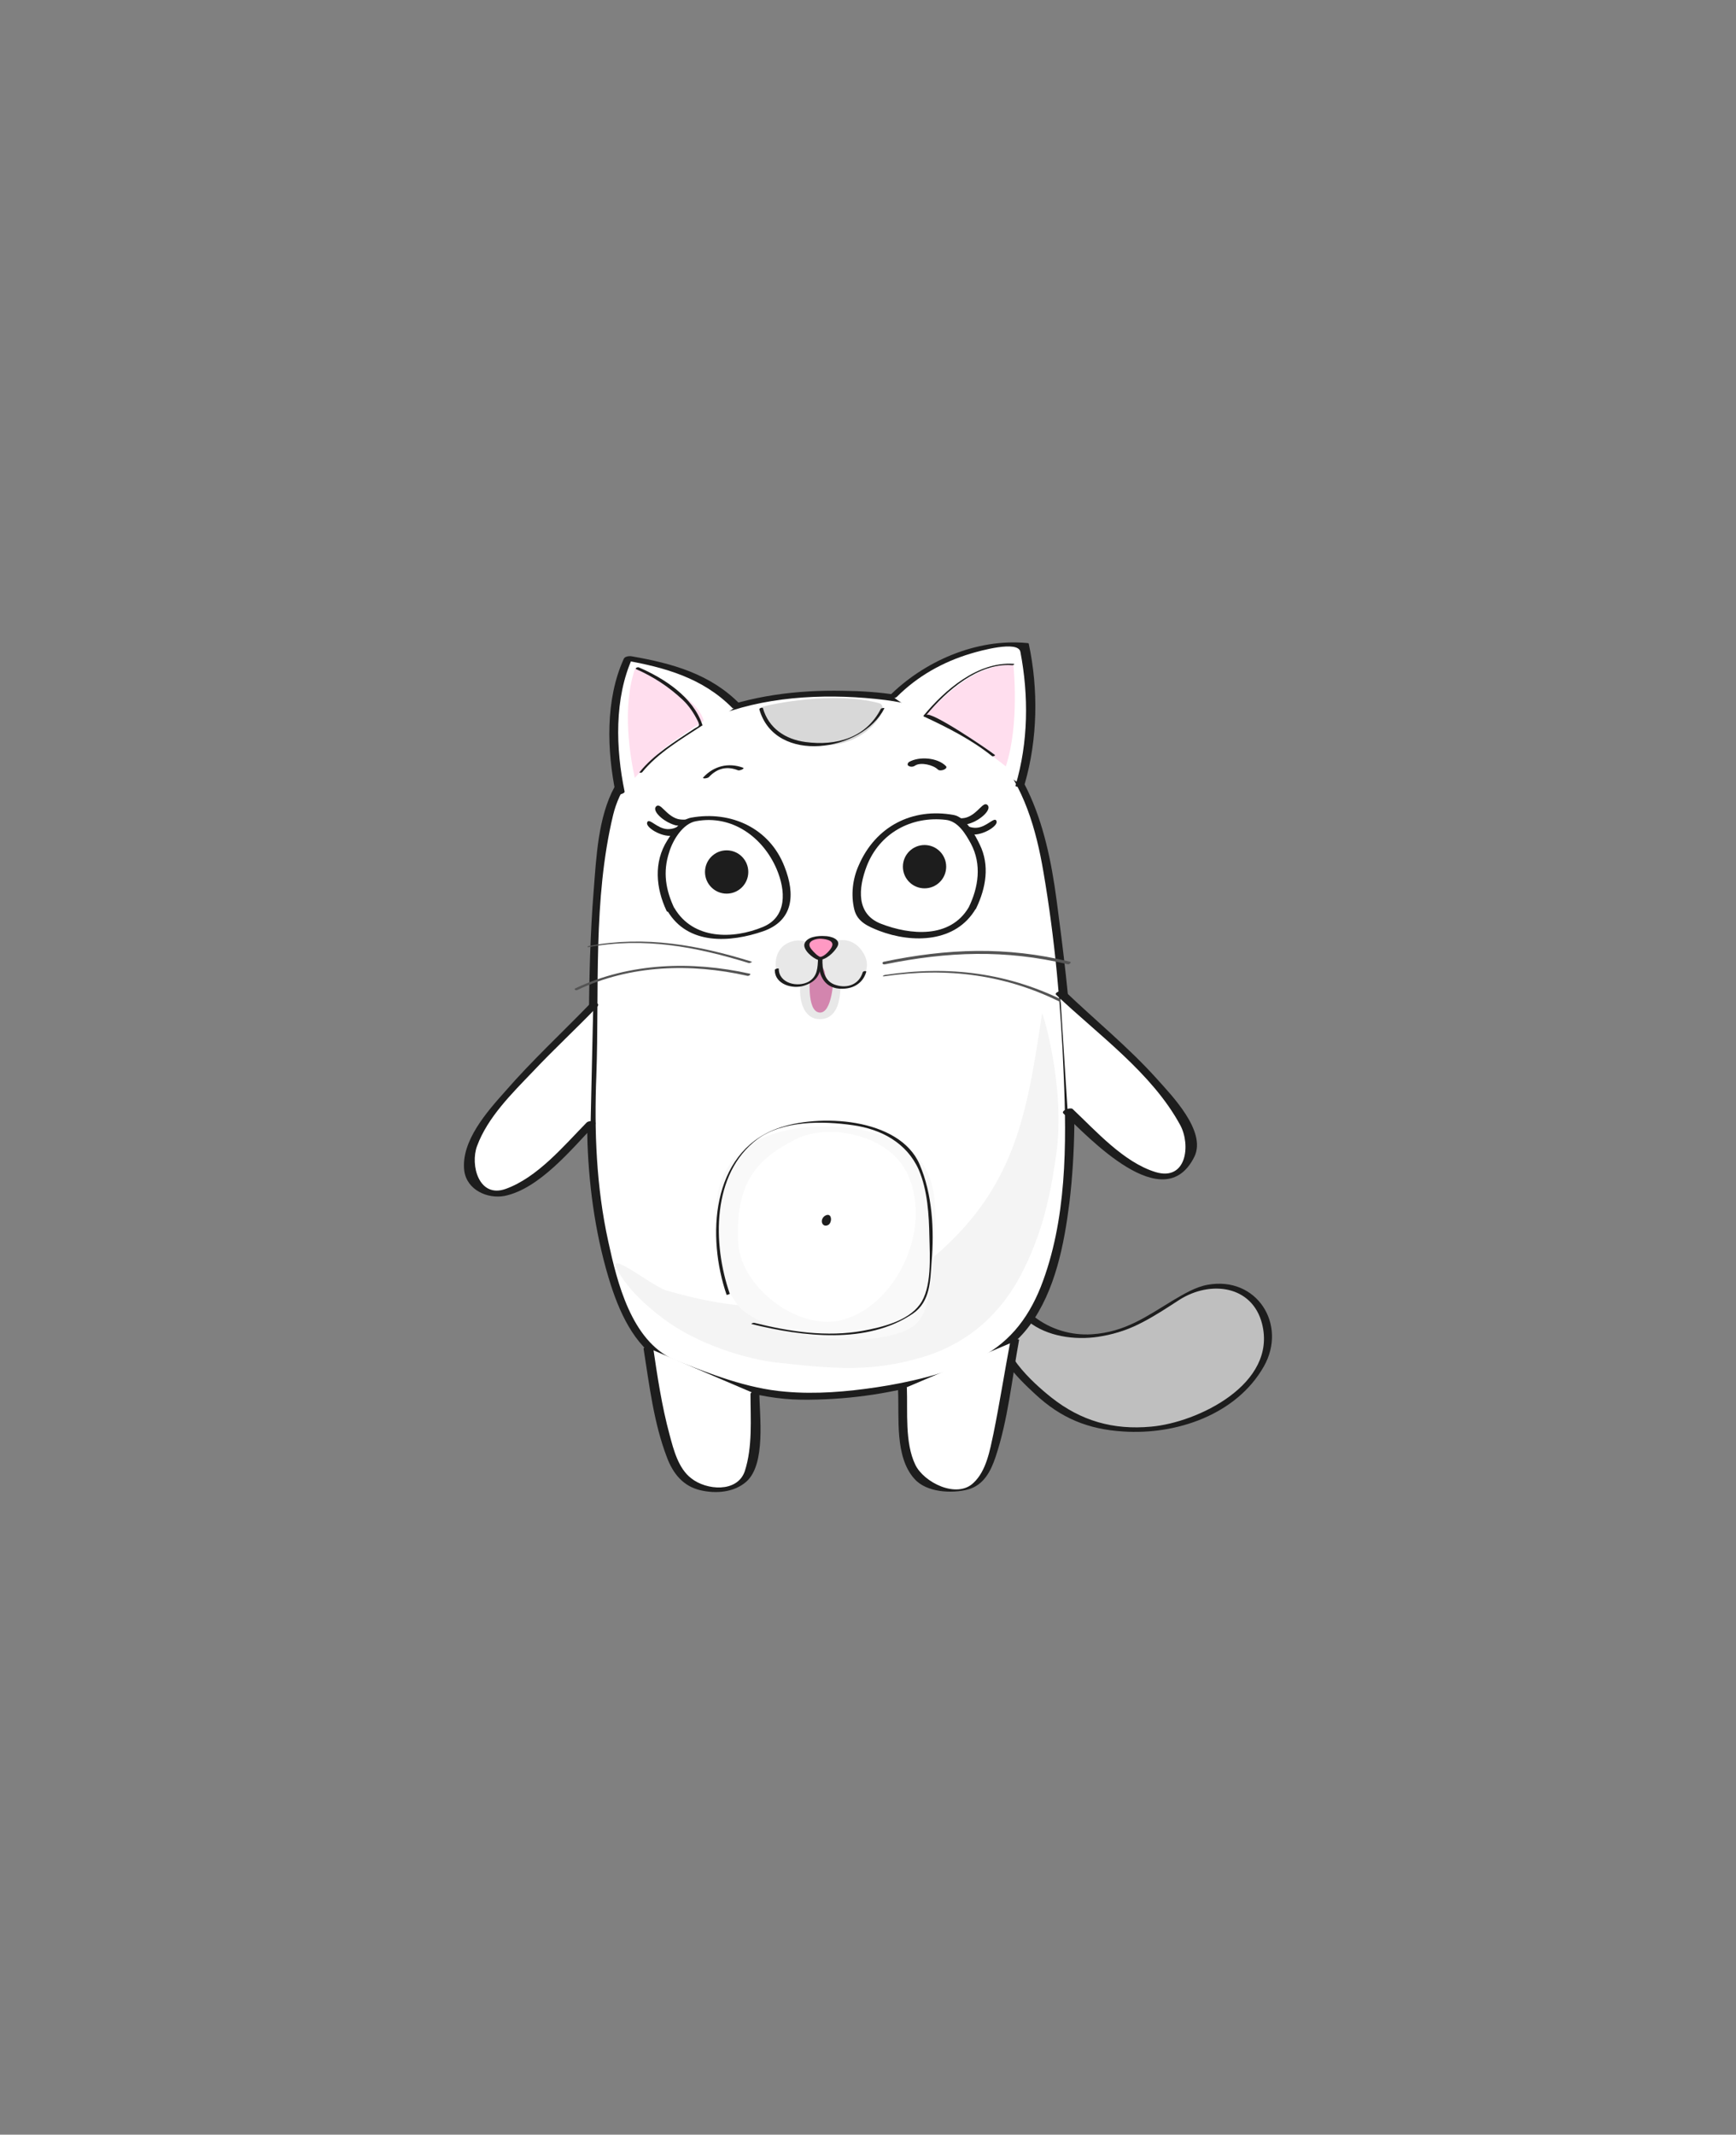 <?xml version="1.0" encoding="utf-8"?>
<!-- Generator: Adobe Illustrator 18.1.1, SVG Export Plug-In . SVG Version: 6.00 Build 0)  -->
<!DOCTYPE svg PUBLIC "-//W3C//DTD SVG 1.1//EN" "http://www.w3.org/Graphics/SVG/1.1/DTD/svg11.dtd">
<svg version="1.1" xmlns="http://www.w3.org/2000/svg" xmlns:xlink="http://www.w3.org/1999/xlink" x="0px" y="0px"
	 viewBox="0 0 393 483" enable-background="new 0 0 393 483" xml:space="preserve">
<rect x="0" y="0" width="393" height="483" fill="#808080" stroke="none"/>
<g id="ziutek_x5F_01">
</g>
<g id="ziutek_x5F_02">
</g>
<g id="ziutek_x5F_03">
</g>
<g id="ziutek_x5F_04">
</g>
<g id="ziutek_x5F_05">
</g>
<g id="ziutek_x5F_06">
</g>
<g id="ziutek_x5F_07">
</g>
<g id="ziutek_x5F_08">
</g>
<g id="ziutek_x5F_09">
</g>
<g id="ziutek_x5F_10">
</g>
<g id="lady_x5F_01">
</g>
<g id="Layer_13">
</g>
<g id="Layer_12">
</g>
<g id="Layer_14">
</g>
<g id="Layer_15">
</g>
<g id="Layer_16">
</g>
<g id="Layer_17">
</g>
<g id="Layer_18">
</g>
<g id="Layer_19">
</g>
<g id="Layer_20">
</g>
<g id="Layer_21">
</g>
<g id="Layer_22">
</g>
<g id="Layer_23">
</g>
<g id="Layer_24">
</g>
<g id="Layer_25">
</g>
<g id="Layer_26">
</g>
<g id="Layer_27">
</g>
<g id="Layer_28">
</g>
<g id="Layer_29">
</g>
<g id="Layer_30">
</g>
<g id="Layer_31">
</g>
<g id="Layer_32">
	<g>
		<g>
			<path fill="#BFBFBF" d="M279.2,291.4c-9.1-3.3-16.4,7.6-26,10c-17.2,4.3-24.5-6.7-23.5-9.1l-3.4,7.2
				c-2.1,6.5,12.7,21.3,21.4,23.1C281.9,329.4,298,298.3,279.2,291.4z"/>
			<g>
				<path fill="#1D1D1D" d="M225.3,299.7c-1.3,5.9,5.1,12.1,9,15.7c5.9,5.5,12,8,20,8.5c12,0.8,25.6-3.8,31.8-14.7
					c5.4-9.5-1.6-20.5-12.7-18.5c-2.8,0.5-5.4,2.1-7.8,3.5c-6.1,3.7-10.9,7.2-18.4,7.7c-4.7,0.3-9.4-1.1-13.1-4
					c-1.5-1.1-4-3.7-3.5-5.9c0.1-0.5-1.8-0.2-2,0.3c-0.7,2.9,3,5.9,5,7.3c4.5,3.1,10.8,3.7,16,2.7c6.8-1.2,11.7-4.5,17.4-8.2
					c7.1-4.5,16.5-3.2,18.7,5.4c3.5,13.7-14.7,22.4-25.1,23.3c-8.6,0.8-15.9-1.3-22.6-6.6c-4.4-3.5-12.3-10.7-10.8-17.1
					C227.4,298.8,225.5,299.1,225.3,299.7L225.3,299.7z"/>
			</g>
		</g>
		<g>
			<path fill="#FFFFFF" d="M152,308.3c-13.8-5.6-19.1-38.2-18.1-63.1c0.7-16.8-0.6-59.6,7.5-69c11.1-13,24.8-17.8,40.9-18.8
				c34.5-2.2,50.8,9.9,55.4,42.4c3.3,23.2,8.7,69.6-1.4,92.7c-5.2,11.8-11,15.2-22.5,18.6c-7.4,2.2-10.9,3.4-22.2,4.5
				C179.7,316.5,172.4,316.6,152,308.3z"/>
			<g>
				<path fill="#1D1D1D" d="M152.5,307.6c-9.6-4.3-12.8-17.5-14.8-26.7c-2.7-12.3-3.2-24.9-2.7-37.5c0.7-19.5-0.8-39.8,3.8-59
					c2.8-11.5,14.2-19,24.7-22.9c11.5-4.2,25-4.6,37-3.1c9.4,1.2,18.3,4.9,24.7,12.1c6.6,7.3,9.4,17.3,11,26.7
					c2.6,15.1,4,30.6,4.6,45.9c0.7,15.8,0.7,33.1-5.2,48.1c-3,7.5-7.6,13.2-15,16.6c-6.8,3.1-14.8,5-22.2,6.1
					c-6.7,1-13.7,1.6-20.5,1C169.1,314.2,160.6,310.8,152.5,307.6c-0.9-0.3-2.3,0.9-1.1,1.4c9.6,3.8,19.6,7.6,30,7.7
					c9.7,0.1,19.5-1.2,28.8-3.9c8.8-2.6,17.2-5.2,22.9-12.9c5.8-7.9,7.8-18.3,9-27.8c2.7-22.6,0.1-45.9-2.9-68.4
					c-2.3-17.3-7.2-34.8-24.2-42.9c-7.5-3.5-16-4.4-24.2-4.5c-10.4-0.2-20.9,1.1-30.6,5c-7.8,3.1-17,9.2-21.1,16.8
					c-3.7,6.8-4.1,15.8-4.7,23.4c-0.8,9.8-1,19.7-1.1,29.6c-0.1,9.2-0.6,18.4-0.3,27.6c0.4,10.8,2,21.8,5.3,32.1
					c2.3,7.1,6,14.9,13.1,18.1C152.2,309.3,153.7,308.1,152.5,307.6z"/>
			</g>
		</g>
		<path fill="#F4F4F4" d="M235.9,229.3c-3.5,23.3-6.1,40.5-26.6,56.8c-10.4,8.2-27.5,10.7-40.5,9.4c-6.5-0.6-11.6-1.7-17.9-3.5
			c-3.7-1.1-15.8-11.3-10-2.8c2,3,5.3,6.2,9.3,9.2c7.7,5.8,19,9.2,25.7,9.9c13.4,1.5,21.4,2.1,32.5-1.1
			c11.2-3.2,18.4-10.5,22.7-18.7c4.7-9,6.6-17.3,8-27.2C241.3,246.1,236,228.8,235.9,229.3z"/>
		<g>
			<g>
				<path fill="#FFFFFF" d="M231.8,146c-8.2-1-21.7,3.1-29.8,11.6l28.9,19.8C235.6,162.8,231.8,146,231.8,146z"/>
				<g>
					<path fill="#1D1D1D" d="M232,177.3c2.9-10.1,3.1-21.3,0.9-31.6c0-0.2-0.3-0.2-0.4-0.2c-11.4-1.1-23.4,4.1-31.4,12.2
						c-0.6,0.6,1.5,0.4,1.9,0c4.7-4.7,10.4-7.9,16.7-9.8c2-0.6,10.8-3.1,11.3-0.4c1.9,9.9,1.8,20.5-1.1,30.2
						C229.7,178.3,231.8,178,232,177.3L232,177.3z"/>
				</g>
			</g>
			<path fill="#FFDEEE" d="M227.7,173.4c3.2-9.7,1.7-23.1,1.7-23.1c-8.9,0.2-14.4,6.2-20.1,11.5c0,0,7.4,3.9,9.7,5.2
				C221.3,168.4,227.7,173.4,227.7,173.4z"/>
			<g>
				<path fill="#1D1D1D" d="M229.4,150.2c-8.1-0.5-15.5,5.9-20.3,11.7c-0.1,0.1,0,0.1,0,0.2c5.4,2.5,10.9,5.3,15.5,9
					c0.2,0.1,0.8-0.1,0.6-0.3c-1.5-1.2-14.6-10.1-15.5-9c4.6-5.6,11.8-11.8,19.3-11.3C229.4,150.6,229.9,150.2,229.4,150.2
					L229.4,150.2z"/>
			</g>
		</g>
		<g>
			<path fill="#FFFFFF" d="M146.7,305c4.1,26.1,6.1,31.6,15.1,32.2c9.1,0.5,9-6.7,9-21.9L146.7,305z"/>
			<g>
				<path fill="#1D1D1D" d="M145.7,305.2c1.3,8.2,2.3,16.8,5.3,24.6c1.4,3.7,3.7,6.5,7.6,7.4c3.5,0.8,7.5,0.5,10.3-1.9
					c4.6-4,3-15.2,3-20.4c0-0.4-2-0.1-2,0.5c0,5.7,0.5,12-1.3,17.5c-1.7,4.9-8.7,4.3-12.1,1.6c-2.9-2.2-4-6.4-4.9-9.8
					c-1.8-6.6-2.8-13.4-3.8-20.2C147.6,304.2,145.6,304.7,145.7,305.2L145.7,305.2z"/>
			</g>
		</g>
		<g>
			<path fill="#FFFFFF" d="M204.3,314.3c0.8,14.8-0.2,22,11.3,22.8c9.3,0.6,9.3-7.6,14.1-33.6L204.3,314.3z"/>
			<g>
				<path fill="#1D1D1D" d="M228.7,303.6c-1.3,6.9-2.4,13.9-3.8,20.8c-0.8,3.7-1.6,8.4-4.5,11.1c-3.8,3.7-11.3-0.1-13.2-4.1
					c-2.4-5-1.7-12-1.9-17.4c0-0.4-2,0-2,0.5c0.3,6.2-0.8,15.1,3.7,20.1c2.7,3.1,8.5,3.4,12.2,2.4c3.5-1,5.1-4.1,6.2-7.4
					c2.8-8.4,3.7-17.7,5.3-26.4C230.8,302.8,228.8,303.1,228.7,303.6L228.7,303.6z"/>
			</g>
		</g>
		<g>
			<g>
				<path fill="#FFFFFF" d="M142.2,148.9c-3,6.2-4.3,19.7-1.8,30.4l26.3-19.5C160.3,152.9,152.4,150.6,142.2,148.9z"/>
				<g>
					<path fill="#1D1D1D" d="M167.6,159.4c-6.7-6.9-15.4-9.3-24.6-10.9c-0.5-0.1-1.6,0-1.8,0.6c-4.2,9.2-3.8,20.8-1.8,30.5
						c0.1,0.5,2.1,0,2-0.5c-2-9.6-2.4-21.1,1.8-30.3c-0.6,0.2-1.2,0.4-1.8,0.6c9.1,1.6,17.7,4,24.4,10.8
						C166.1,160.5,168,159.7,167.6,159.4L167.6,159.4z"/>
				</g>
			</g>
			<path fill="#FFDEEE" d="M159.3,163.1c-1.4-6-15.5-11.9-15.5-11.9c-3.1,8.8-1.1,20.2-0.1,24.8c0,0,4.7-5.1,6.6-6.6
				C152.3,167.7,159.3,163.1,159.3,163.1z"/>
			<g>
				<path fill="#1D1D1D" d="M144,151.4c3.9,1.7,7.4,4,10.5,6.9c1.5,1.4,2.6,3.1,3.5,4.9c0.6,1.3,0,1.1-1,1.8
					c-4.2,2.8-9,5.7-12.2,9.7c-0.2,0.2,0.5,0.2,0.6,0c3.5-4.3,8.9-7.5,13.5-10.5c0.1,0,0.2-0.1,0.1-0.2c-2.1-6.3-8.6-10.5-14.4-13
					C144.3,150.9,143.7,151.2,144,151.4L144,151.4z"/>
			</g>
		</g>
		<g>
			<path fill="#F9F9F9" d="M168.8,297c-6.9-4.7-8.3-24.7-5.1-30.9c5-11.1,20.2-12.3,30.7-10.6c15.4,3,18.5,11,17,25.2
				c-0.4,5.5-0.2,15.6-4.2,19C201.3,304.8,179.5,304.4,168.8,297z"/>
			<path fill="#FFFFFF" d="M205.4,265.5c-0.1-0.2-0.2-0.5-0.4-0.7c-4.4-8.2-17.8-10.8-25.1-6.9c-7.5,3.9-13.5,8.6-12.8,23.1
				c0.5,10.3,13.4,19.9,23,17.8C202.4,296,211.4,278.5,205.4,265.5z"/>
			<g>
				<path fill="#1D1D1D" d="M165.2,292.7c-3.9-11.2-4.1-27.1,6.2-34.9c5.7-4.3,14.9-4.2,21.7-3.2c6.4,0.9,12.2,4,14.9,10.1
					c2,4.7,2.3,10.2,2.4,15.2c0.1,4.3,0.6,11.6-2.2,15.3c-2.7,3.7-8.5,5.1-12.8,5.9c-8.2,1.5-16.7,0.2-24.7-1.8
					c-0.2,0-0.8,0.2-0.5,0.3c11.4,2.8,26.1,4.7,36.5-2.4c3.9-2.7,3.9-7.4,4.2-11.7c0.6-7.2,0.2-15.2-2.7-22
					c-4.6-10.7-23-11.6-32.4-8.1c-14.9,5.6-15.8,24.6-11.3,37.6C164.6,293,165.3,292.8,165.2,292.7L165.2,292.7z"/>
			</g>
			<path fill="#1D1D1D" d="M188.1,275.6c-0.2-1.2-1.5-0.7-1.9,0.1c-0.5,1,0.3,2.1,1.4,1.4C188,276.8,188.2,276.1,188.1,275.6z"/>
		</g>
		<g>
			<g>
				<path fill="#E8E8E8" d="M190.1,219.5c-0.1-1.4-0.8-0.2-2.2-1c0,0,0,0,0,0c-0.1-0.2-0.2-0.3-0.4-0.4c-1.4-0.9-2.7-0.7-3.4,0.4
					c-0.2,0.1-1.7,0.4-1.9,0.7c-1.9,3.5-1.6,11.4,3.4,11.4C191.3,230.6,190.3,221.4,190.1,219.5z"/>
				<path fill="#D385AE" d="M183.4,220.5c0,0-0.9,8.3,2.1,8.6c3,0.3,3.2-8.1,3.2-8.1s-1-0.6-1.7-1.5c-0.6-0.9-0.8-2.3-1.2-3
					c-0.4-0.7-0.6,1.1-1.1,2.1C184.2,219.8,183.4,220.5,183.4,220.5z"/>
				<path fill="#E8E8E8" d="M195.1,215.1c-1.6-2.3-4.2-2.9-6.6-2c-1.2,0.5-3,2.4-2.4,3.9c0,0,0-0.1,0-0.1c-1.3-3.1-4.4-5.2-7.8-3.5
					c-2.2,1.1-3,3.5-2.6,5.9c0.7,4.3,5.9,4.7,8.5,2c0.8-0.8,1.4-2.3,1.6-3.3c0.1,0.1,0.8,1.6,0.9,1.8c0.2,2,1.1,3.8,5.7,3.7
					c1.3-0.1,2.5-1.6,3.2-2.7C196.5,219,196.6,217.2,195.1,215.1z"/>
				<g>
					<path fill="#1D1D1D" d="M175.4,219.5c0,3.2,4,4.4,6.7,3.5c3.3-1.1,3.8-3.1,3.9-6.4c0-0.2-0.8-0.1-0.8,0.2
						c-0.1,2.1-0.1,4.1-2.1,5.3c-2.5,1.4-6.8,0.4-6.8-2.9C176.3,219,175.4,219.2,175.4,219.5L175.4,219.5z"/>
				</g>
				<g>
					<path fill="#1D1D1D" d="M185.3,217c-0.1,3.2,1,6.4,4.7,6.7c2.8,0.2,5.3-1,6.1-3.8c0.1-0.3-0.7-0.2-0.8,0.1
						c-0.8,2.7-3.4,3.7-6,2.9c-2.8-0.8-3.2-3.6-3.1-6C186.1,216.5,185.3,216.7,185.3,217L185.3,217z"/>
				</g>
				<g>
					<path fill="#545454" d="M130.7,224c12-5.7,25.7-6.1,38.5-3.2c0.3,0.1,1-0.4,0.5-0.5c-13.1-2.9-27.1-2.5-39.4,3.3
						C129.8,223.8,130.3,224.2,130.7,224L130.7,224z"/>
				</g>
				<g>
					<path fill="#545454" d="M133.3,214.3c12.5-2.3,24.2-0.1,36.2,3.6c0.2,0.1,0.9-0.3,0.7-0.3c-12.2-3.8-24.1-5.9-36.7-3.6
						C133.1,214,132.7,214.4,133.3,214.3L133.3,214.3z"/>
				</g>
				<g>
					<path fill="#545454" d="M241.6,226.8c-13.2-6.7-26.7-8.4-41.3-6.2c-0.4,0.1-0.7,0.4-0.1,0.3c14.3-2.1,27.7-0.4,40.6,6.2
						C241,227.2,241.7,226.9,241.6,226.8L241.6,226.8z"/>
				</g>
				<g>
					<path fill="#545454" d="M242.2,217.6c-14.4-3.5-27.7-3-42.1,0c-0.5,0.1-0.4,0.7,0.2,0.6c14.2-2.9,27.3-3.4,41.5,0
						C242.1,218.2,242.7,217.7,242.2,217.6L242.2,217.6z"/>
				</g>
				<g>
					<path fill="#FF99C3" d="M185.7,216.9c0.9,0.1,4.3-2.6,3.5-3.7c-1.1-1.5-5.5-1.3-6.2,0C182,214.7,185.3,216.8,185.7,216.9z"/>
					<g>
						<path fill="#1D1D1D" d="M185.4,217.2c1.6,0,3.3-1.6,4.1-2.9c1.1-1.8-1.5-2.5-2.8-2.5c-1.4-0.1-4.1,0.1-4.6,1.8
							c-0.3,1.4,1.9,3.2,3.1,3.6c0.3,0.1,1.4-0.4,0.7-0.6c-0.8-0.2-1.7-1.2-2.2-1.8c-1.3-1.6,0.4-2.3,1.8-2.4c0.9,0,3.3,0.2,2.9,1.6
							c-0.2,0.8-1.8,2.5-2.7,2.5C185.5,216.6,184.6,217.2,185.4,217.2z"/>
					</g>
				</g>
			</g>
			<g>
				<path fill="#1D1D1D" d="M160.5,175.8c1.9-2,4.1-2.5,6.6-1.5c0.4,0.1,1.6-0.4,1.1-0.6c-3.3-1.2-6.6-0.4-9,2.2
					C158.9,176.3,160.3,176.1,160.5,175.8L160.5,175.8z"/>
			</g>
			<g>
				<path fill="#1D1D1D" d="M207.2,173.2c1.3-0.8,4.1-0.1,5.1,0.9c0.6,0.6,2.5-0.2,1.8-0.8c-1.9-1.9-6-2.2-8.3-0.9
					c-0.3,0.2-0.5,0.7-0.1,0.9C206.2,173.6,206.8,173.5,207.2,173.2L207.2,173.2z"/>
			</g>
			<g>
				<g>
					<path fill="#1D1D1B" d="M157.1,185.6c1.5-1.1-1.5,0.3-3.7-0.3c-2.7-0.8-3.9-3.9-4.9-2.8c-0.9,1,1.6,3.4,4.3,4.2
						C154.4,187.2,157.1,185.6,157.1,185.6z"/>
					<path fill="#1D1D1B" d="M154,187.1c0.8-1.4-0.5,0.6-2.9,0.5c-2.4-0.1-4.2-2.7-4.6-1.5c-0.4,1.1,3.2,3.3,5.6,3
						C153.4,188.9,154,187.1,154,187.1z"/>
				</g>
				<g>
					<g>
						<path fill="#FFFFFF" d="M151.9,205.8c5.9,11.1,23.6,4.3,25,2c4.4-7.1-3.3-25.9-20.4-22.3C154.9,185.8,145.7,194.2,151.9,205.8
							z"/>
						<g>
							<path fill="#1D1D1D" d="M151.1,206.1c4.6,7.8,14.2,7.2,21.7,4.6c6.8-2.4,7.3-8.3,4.8-14.6c-3.4-8.8-12.2-12.7-21.1-11.1
								c-2.4,0.4-4.2,3.2-5.4,5.1c-3.2,5-2.6,10.9-0.2,16c0.3,0.6,2.1,0.1,1.8-0.5c-2-4.2-2.7-8.3-1.2-12.8c0.8-2.7,3.1-6.5,6.1-7
								c8.1-1.5,15.1,3.6,18.2,10.8c2.1,4.9,2.4,10.8-3,13.1c-6.9,2.9-15.9,2.9-20.1-4.2C152.4,204.9,150.7,205.5,151.1,206.1z"/>
						</g>
					</g>
					<circle fill="#1D1D1D" cx="164.5" cy="197.3" r="4.9"/>
				</g>
			</g>
			<g>
				<g>
					<path fill="#1D1D1B" d="M215,185.3c-1.5-1.1,1.5,0.3,3.7-0.3c2.7-0.8,3.9-3.9,4.9-2.8c0.9,1-1.6,3.4-4.3,4.2
						C217.7,186.9,215,185.3,215,185.3z"/>
					<path fill="#1D1D1B" d="M218.1,186.8c-0.8-1.4,0.5,0.6,2.9,0.5c2.4-0.1,4.2-2.7,4.6-1.5c0.4,1.1-3.2,3.3-5.6,3
						C218.6,188.6,218.1,186.8,218.1,186.8z"/>
				</g>
				<g>
					<g>
						<path fill="#FFFFFF" d="M220.2,205.4c-5.9,11.1-23.6,4.3-25,2c-4.4-7.1,3.3-25.9,20.4-22.3
							C217.2,185.5,226.3,193.8,220.2,205.4z"/>
						<g>
							<path fill="#1D1D1D" d="M219.3,205.3c-4.2,7.1-13.2,6.3-19.9,3.7c-5.6-2.2-5.1-8-3.2-13c2.9-7.5,10.1-11.4,17.9-10.5
								c2.8,0.3,4.5,3.2,5.7,5.4C222.3,195.6,221.5,200.8,219.3,205.3c-0.5,0.9,1.4,1,1.7,0.2c2.2-4.6,3.1-9.7,0.8-14.4
								c-1-2.1-3.2-6.2-5.9-6.7c-9.4-1.7-17.7,2.6-21.5,11.4c-1.4,3.1-1.8,6.7-1,10c0.7,2.8,3.1,3.8,5.6,4.8
								c7.6,2.9,17.4,2.7,21.9-5C221.6,204.7,219.7,204.6,219.3,205.3z"/>
						</g>
					</g>
					<circle fill="#1D1D1D" cx="209.3" cy="196.1" r="4.9"/>
				</g>
			</g>
		</g>
		<g>
			<path fill="#D8D8D8" d="M199,159.1c-10.4-2.8-24.7,0.3-26.3,0.8c-0.8,0.3,1,8.1,13.4,8.7C196.1,169.1,202,159.9,199,159.1z"/>
			<g>
				<path fill="#1D1D1D" d="M171.9,160.5c3.6,12.6,23.3,9.6,28.3-0.2c0.1-0.2-0.7-0.1-0.8,0.1c-3.4,6.6-10.1,8.4-17,7.5
					c-4.6-0.6-8.4-3.1-9.7-7.7C172.6,160,171.9,160.2,171.9,160.5L171.9,160.5z"/>
			</g>
		</g>
		<g>
			<path fill="#FFFFFF" d="M240,224.8l1.7,26.7c16.4,15.6,23.1,18.3,27.3,11C274.2,253.6,250.4,234.7,240,224.8z"/>
			<g>
				<path fill="#1D1D1D" d="M240.7,251.9c5.7,5.4,22.8,23.8,29.7,9.8c2.8-5.8-5.3-14-8.6-17.7c-6.4-7.1-13.8-13.1-20.7-19.7
					c-0.5-0.5-2.6,0.3-2,0.8c9.6,9.1,21.7,17.7,28.1,29.5c2.4,4.5,1.4,12.7-5.6,10.6c-7.2-2.2-13.5-9.3-18.8-14.3
					C242.2,250.5,240.2,251.3,240.7,251.9L240.7,251.9z"/>
			</g>
		</g>
		<g>
			<path fill="#FFFFFF" d="M106.9,266.5c4.5,7.1,11.1,4,26.8-12.2l0.6-26.7C124.3,237.9,101.4,257.8,106.9,266.5z"/>
			<g>
				<path fill="#1D1D1D" d="M132.8,254c-5.2,5.3-11.1,12.4-18.3,15c-6.1,2.2-8.1-5.4-6.5-9.7c2.4-6.5,7.9-11.9,12.6-16.8
					c4.7-5,9.8-9.7,14.6-14.7c0.9-1-1.2-1.2-1.8-0.5c-6.3,6.5-13,12.7-19,19.6c-4.1,4.6-10.1,11.3-9.3,18c0.6,4.4,5.3,6.4,9.1,5.7
					c7.9-1.6,15.2-10.6,20.4-16C135.5,253.6,133.4,253.4,132.8,254L132.8,254z"/>
			</g>
		</g>
	</g>
</g>
<g id="Layer_33">
</g>
<g id="Layer_34">
</g>
<g id="Layer_36">
</g>
<g id="Layer_35">
</g>
<g id="Layer_37">
</g>
<g id="Layer_38">
</g>
<g id="Layer_39">
</g>
<g id="Layer_40">
</g>
</svg>
